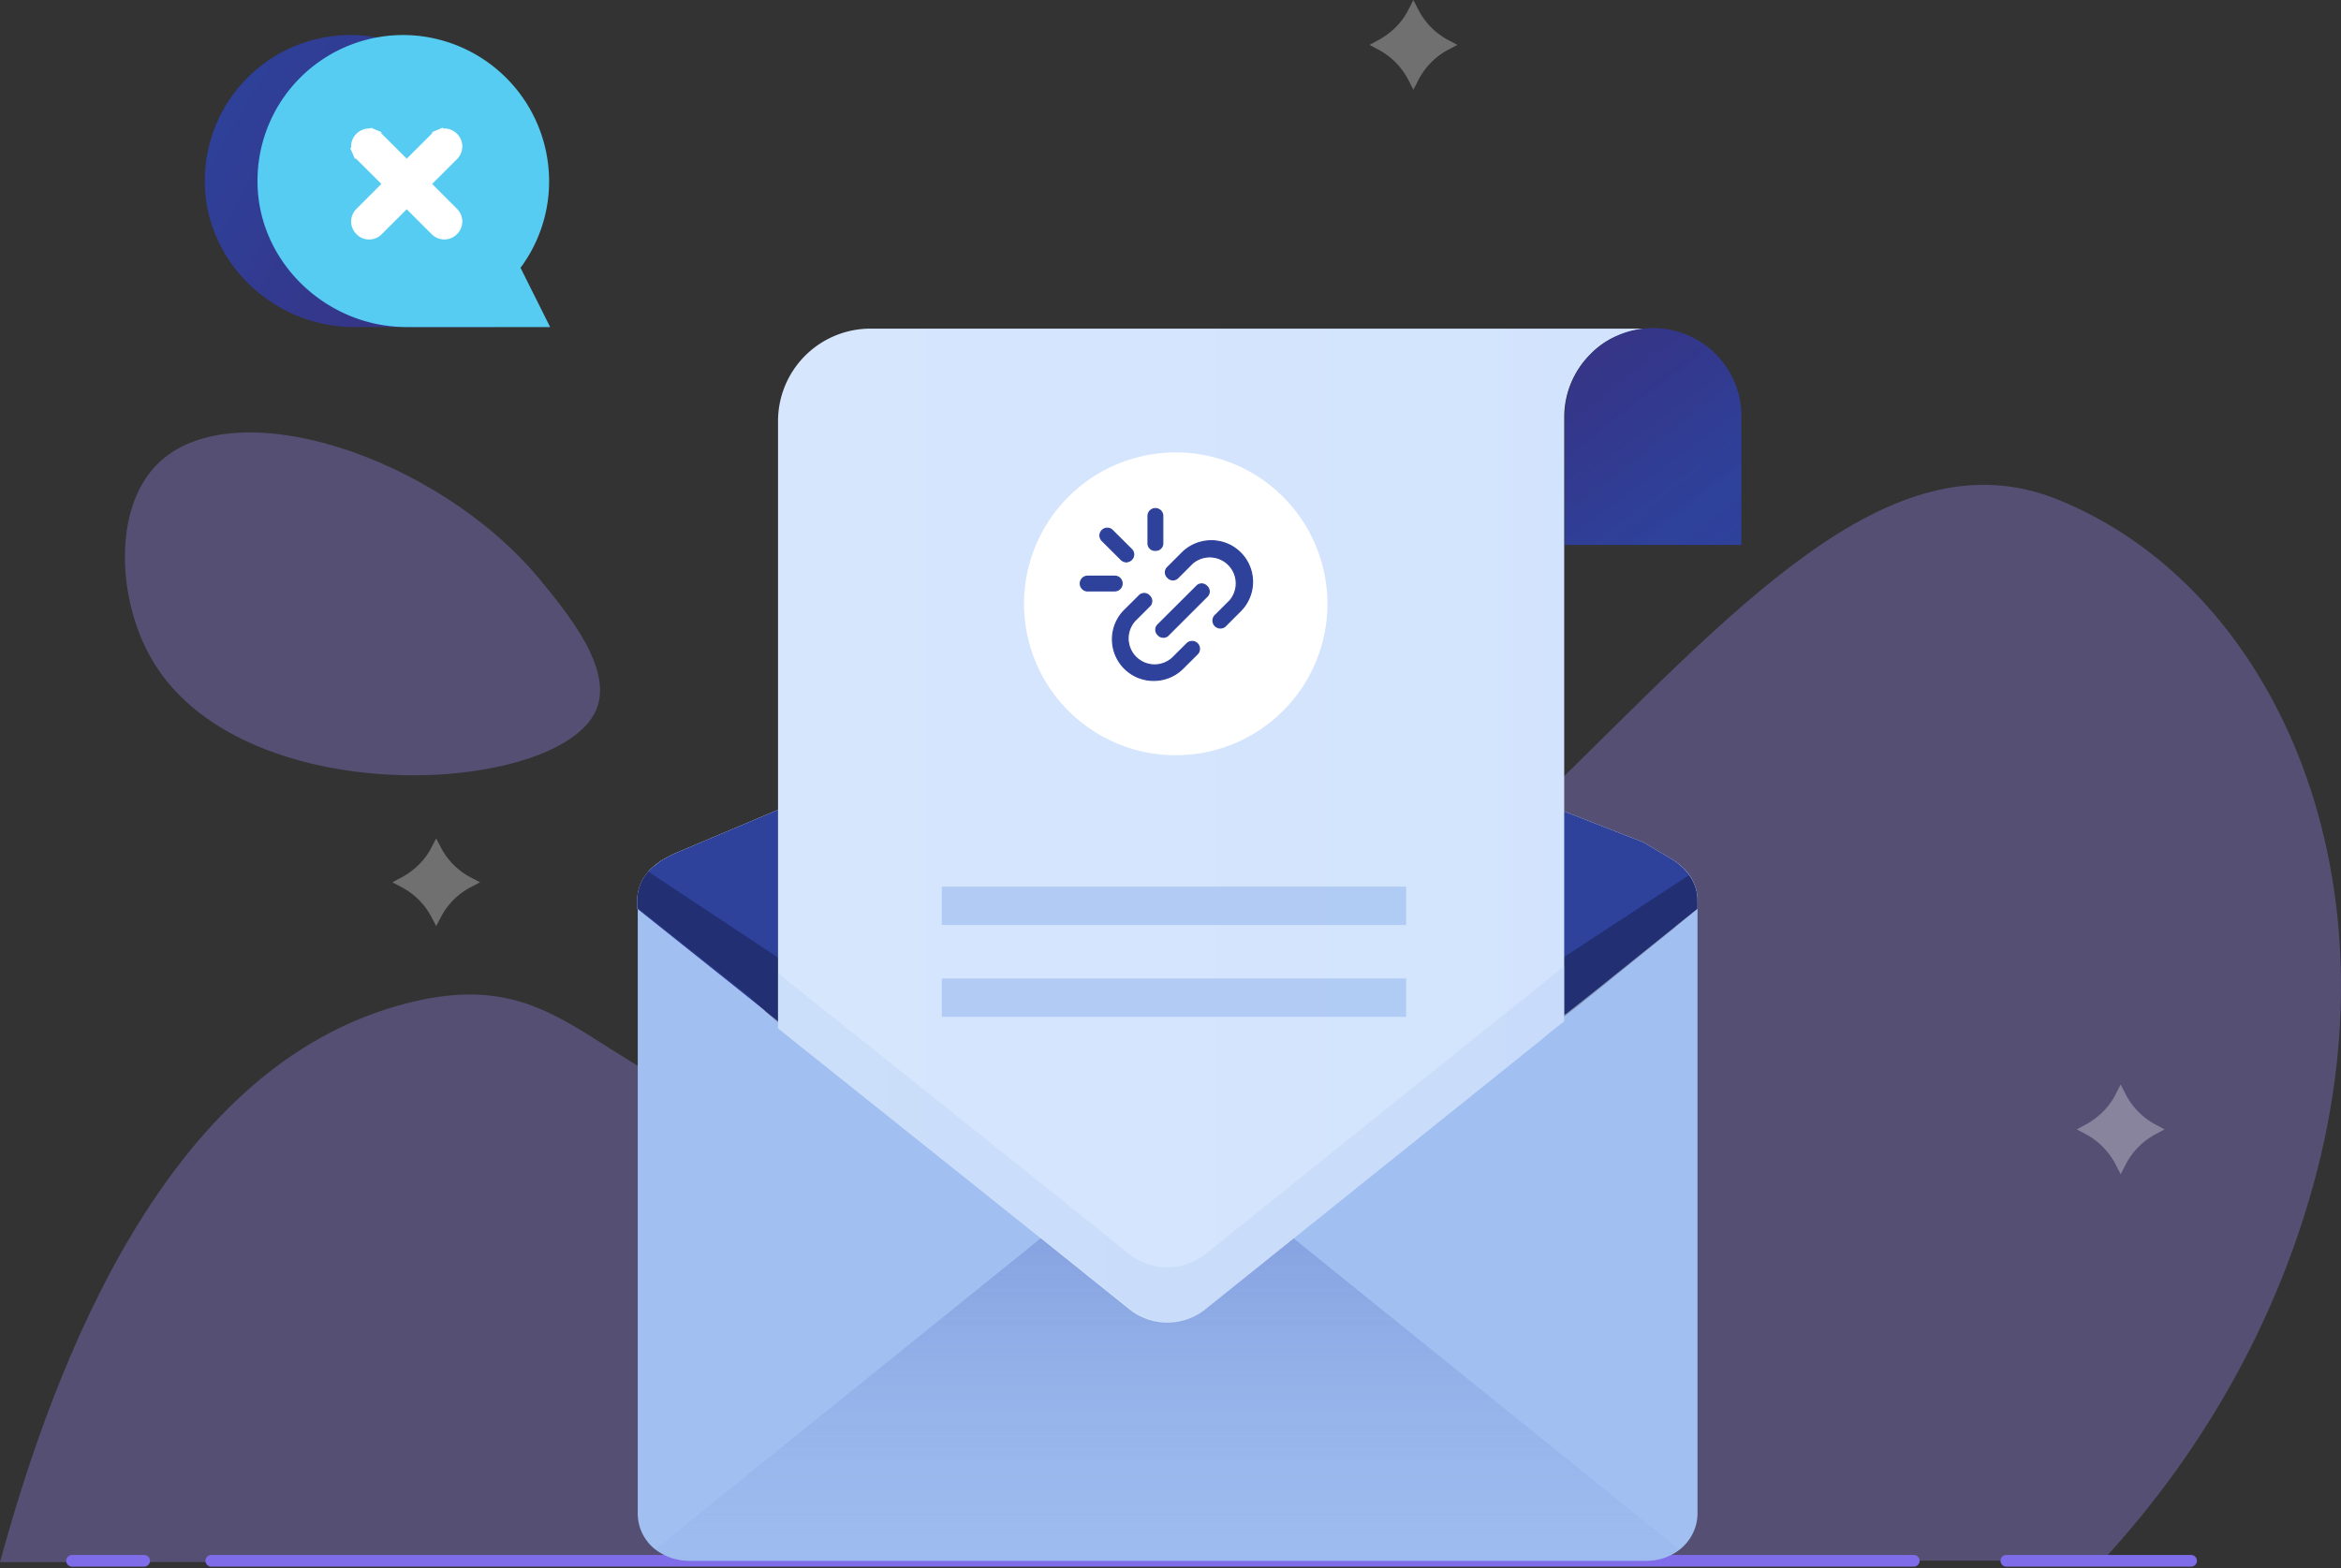 <svg width="400" height="268" fill="none" 
  xmlns="http://www.w3.org/2000/svg">
  <rect width="100%" height="100%" fill="#333333" stroke="none"/>
  <path opacity=".34" d="M101.84 121.41c-6.48 14.7-61.3 17.74-76.2-9.24-5.55-9.98-6.3-25.23 1.2-32.8 12.88-12.95 47.78-1.4 65.18 19.4 4.63 5.64 12.96 15.52 9.82 22.64zM0 267c9.72-35.58 28.51-82.8 66.38-94.63 32.68-10.16 33.51 14.97 73.32 20.8C244.78 208.6 293.94 62.4 351.43 85.31c36.56 14.6 58.78 62.93 43.88 117.08-8.52 30.96-25.1 52.5-36.01 64.32L0 267z" fill="#9889F0"/>
  <path d="M36.1 266.77H327M342.82 266.77h31.56M12.31 266.77h12.32" stroke="#7E6CE8" stroke-width="2" stroke-miterlimit="10" stroke-linecap="round"/>
  <path d="M290.05 154.03v104.61c0 2.5-1.2 4.8-3.15 6.29a9.2 9.2 0 01-5.65 1.84H117.76a9.6 9.6 0 01-5.65-1.84 7.78 7.78 0 01-3.14-6.29v-104.6c0-2.5 1.2-4.72 3.14-6.3a9.01 9.01 0 015.65-1.84h163.5c2.12 0 4.07.74 5.64 1.85a7.92 7.92 0 013.15 6.28z" fill="#A1BFF1"/>
  <path opacity=".71" d="M286.8 264.74a8.63 8.63 0 01-5.64 2.03h-163.5a8.63 8.63 0 01-5.64-2.03l87.4-70.51 87.39 70.51z" fill="url(#paint0_linear)"/>
  <path d="M290.05 154.03v1.3l-3.7 2.95-.1.1-13.7 11-4.9 3.87-.28.19-2.23 1.75-1.66 1.39-5.19 4.16-52.4 42.05a10.43 10.43 0 01-12.68 0l-16.94-13.59-28.33-22.64-5.1-4.07-6.94-5.54-2.4-1.94-.47-.37-2.22-1.76-.28-.27-4.16-3.33-17.5-13.96v-1.29a7.56 7.56 0 013.15-6.19l.92-.74 2.04-1.1 17.96-7.59 5.47-2.3h122.38l6.48 2.58 13.52 5.27 5.28 3.14c.09.1.27.19.37.28.64.46 1.7 1.34 2.4 2.5a7 7 0 011.2 4.15z" fill="#fff"/>
  <path d="M290.05 154.03v1.3l-3.7 2.95-.1.1-13.7 11-4.9 3.87-.28.19-2.23 1.75-1.66 1.39-5.19 4.16-52.4 42.05a10.43 10.43 0 01-12.68 0l-16.94-13.59-28.33-22.64-5.1-4.07-6.94-5.54-2.4-1.94-.47-.37-2.22-1.76-.28-.27-4.16-3.33-17.5-13.96v-1.29a7.56 7.56 0 013.15-6.19l.92-.74 2.04-1.1 17.96-7.59 5.47-2.3h122.38l6.48 2.58 13.52 5.27 5.28 3.14c.09.1.27.19.37.28.64.46 1.7 1.34 2.4 2.5a7 7 0 011.2 4.15z" fill="url(#paint1_linear)"/>
  <path opacity=".26" d="M135.81 165.58v11.65l-4.81-4.16-.28-.28-2.78-2.5-19.07-15.15v-1.2c0-1.85.65-3.6 1.85-5l25.1 16.64zM290.05 154.03v1.3l-3.7 3.04-.1.1-16.1 13.03-2.6 2.03-4.07 3.23v-10.72l25.09-16.44a7.3 7.3 0 011.48 4.43z" fill="#000"/>
  <path opacity=".22" d="M263.38 176.67l-57.86 46.2c-.18.2-.37.28-.55.47-3.7 2.4-8.7 2.22-12.13-.83l-41.29-33.08-15.74-12.76V165.5l63.6 42.14 63.97-41.77v10.81z" fill="url(#paint2_linear)"/>
  <path d="M282.36 56.17c-2.31 0-4.53.55-6.57 1.48a13.2 13.2 0 00-4.07 2.95 15.08 15.08 0 00-4.45 10.63v103.32l-2.22 1.75-1.67 1.39-5.18 4.16-52.4 42.05a10.43 10.43 0 01-12.68 0l-16.94-13.59-28.33-22.64-5.1-4.07-6.94-5.54-2.4-1.94-.47-.37V71.97a15.8 15.8 0 0115.83-15.8h133.6z" fill="url(#paint3_linear)"/>
  <path d="M267.37 93.13v-22c0-8.3 6.75-15.06 15.09-15.06 8.33 0 15.09 6.75 15.09 15.07v22h-30.18z" fill="url(#paint4_linear)"/>
  <g opacity=".43">
    <path opacity=".45" d="M267.37 165.12v9.33l-2.23 1.76-1.66 1.39-5.19 4.16-52.4 42.04a10.43 10.43 0 01-12.68 0l-17.03-13.58-28.33-22.64-5.1-4.07-6.94-5.54-2.4-1.94-.47-.37v-9.34l.47.37 2.4 1.94 6.95 5.55 5.09 4.06 28.33 22.64 16.94 13.59a10.43 10.43 0 0012.68 0l52.4-42.05 5.19-4.16 1.66-1.38 2.32-1.76z" fill="#A1BFF1"/>
    <path opacity=".22" d="M267.37 93.13v-22c0-8.3 6.75-15.06 15.09-15.06 8.33 0 15.09 6.75 15.09 15.07v22h-30.18z" fill="url(#paint5_linear)"/>
  </g>
  <path opacity=".69" d="M160.93 173.8h79.33v-6.56h-79.33v6.56zM160.93 158.1h79.33v-6.56h-79.33v6.56z" fill="#A1BFF1"/>
  <path d="M200.43 106.16a6.48 6.48 0 10.01-12.95 6.48 6.48 0 000 12.95z" fill="url(#paint6_linear)"/>
  <path d="M200.9 129.08a25.9 25.9 0 0025.92-25.88 25.9 25.9 0 00-25.93-25.87 25.9 25.9 0 00-25.92 25.88 25.9 25.9 0 0025.92 25.87z" fill="#fff"/>
  <path d="M74.53 143.31l.9 1.72a12.07 12.07 0 004.88 4.87l1.72.9-1.72.9a12.07 12.07 0 00-4.88 4.87l-.9 1.72-.9-1.72a12.07 12.07 0 00-4.89-4.87l-1.71-.9 1.71-.9c2.08-1.18 3.8-2.8 4.88-4.87l.9-1.72zM241.5 0l.9 1.76a12.22 12.22 0 004.88 4.99l1.72.92-1.72.92a12.22 12.22 0 00-4.88 5l-.9 1.75-.9-1.76a12.22 12.22 0 00-4.88-4.99L234 7.67l1.72-.92c2.07-1.2 3.8-2.87 4.88-5l.9-1.75zM362.35 185.36l.9 1.76a12.22 12.22 0 004.88 4.99l1.72.92-1.72.93a12.22 12.22 0 00-4.88 4.99l-.9 1.75-.9-1.75a12.22 12.22 0 00-4.88-5l-1.72-.92 1.72-.92c2.08-1.2 3.8-2.87 4.88-5l.9-1.75z" fill="#fff" fill-opacity=".3"/>
  <path d="M60.95 6.01a25.02 25.02 0 0123.86 24.51 24.76 24.76 0 01-4.87 15.25L85 55.9H60.46C46.65 55.9 34.87 44.6 35 30.77A24.9 24.9 0 0160.95 6.01z" fill="url(#paint7_linear)"/>
  <path d="M69.96 6.01a25.02 25.02 0 0123.86 24.51 24.76 24.76 0 01-4.88 15.25L94 55.9H69.46c-13.8 0-25.58-11.3-25.46-25.13A24.9 24.9 0 0169.96 6.01z" fill="#56CCF2"/>
  <path d="M72.42 31.44l4.96-4.95a2.04 2.04 0 000-2.92 2.04 2.04 0 00-2.25-.45l.39.92-.4-.92c-.24.1-.47.26-.66.46l-4.96 4.95-4.97-4.95c-.18-.2-.4-.35-.66-.46l-.4.92.4-.92a2.04 2.04 0 00-2.26.45 2.03 2.03 0 00-.45 2.26l.92-.4-.92.4c.11.25.27.47.46.66l4.96 4.95-4.96 4.96a2.03 2.03 0 00-.02 2.9 1.97 1.97 0 001.47.63 1.97 1.97 0 001.47-.63l4.96-4.95 4.96 4.96a2.04 2.04 0 002.92 0 2.03 2.03 0 000-2.91l-4.96-4.96z" fill="#fff" stroke="#fff" stroke-width="2"/>
  <path d="M195.5 101.44v.1-.1a1.2 1.2 0 00-.88.4l-2.46 2.45a7.02 7.02 0 004.98 12c1.87 0 3.66-.74 4.98-2.06l2.46-2.45a1.25 1.25 0 10-1.78-1.77l-2.46 2.45a4.53 4.53 0 01-6.4-6.4l2.45-2.44a1.17 1.17 0 00.4-.9 1.2 1.2 0 00-.4-.88 1.22 1.22 0 00-.88-.4zm13.99 5.44l2.45-2.45a7.02 7.02 0 00-4.98-12c-1.87 0-3.66.74-4.98 2.06l-2.45 2.45a1.2 1.2 0 00-.4.89 1.2 1.2 0 00.4.88 1.2 1.2 0 001.78 0l2.45-2.45a4.54 4.54 0 016.4 6.4l-2.45 2.45a1.26 1.26 0 101.78 1.77zm-10.22 1.93c.15-.07.29-.17.4-.3l6.54-6.53a1.21 1.21 0 00.4-.89 1.19 1.19 0 00-.4-.88 1.19 1.19 0 00-1.37-.3 1.2 1.2 0 00-.4.3l-6.55 6.53a1.21 1.21 0 00-.4.89 1.19 1.19 0 00.4.89 1.19 1.19 0 001.38.29zM191.57 95.65h0c.23.23.55.36.87.38h.01c.33-.02.64-.15.88-.38a1.22 1.22 0 00.28-1.36 1.2 1.2 0 00-.28-.4l-3.24-3.23s0 0 0 0a1.24 1.24 0 00-1.37-.28 1.25 1.25 0 00-.77 1.16 1.25 1.25 0 00.38.88s0 0 0 0l3.24 3.23zm-5.72 5.34h4.63a1.26 1.26 0 00.89-2.14 1.26 1.26 0 00-.9-.37h-4.62a1.26 1.26 0 00-1.26 1.26 1.26 1.26 0 001.26 1.26zm11.08-7c.16.06.33.08.5.07a1.2 1.2 0 001.25-1.25v-4.62a1.26 1.26 0 00-2.52 0v4.62a1.2 1.2 0 00.77 1.18z" fill="#2E419B" stroke="#2E419B" stroke-width=".2"/>
  <defs>
    <linearGradient id="paint0_linear" x1="199.47" y1="180.59" x2="199.47" y2="294.71" gradientUnits="userSpaceOnUse">
      <stop stop-color="#5C74C6"/>
      <stop offset="1" stop-color="#A1BFF1" stop-opacity="0"/>
    </linearGradient>
    <linearGradient id="paint1_linear" x1="128" y1="47.91" x2="74.25" y2="169.41" gradientUnits="userSpaceOnUse">
      <stop offset="1" stop-color="#2E419B"/>
    </linearGradient>
    <linearGradient id="paint2_linear" x1="270.6" y1="195.29" x2="111.78" y2="195.29" gradientUnits="userSpaceOnUse">
      <stop stop-color="#DEE1E2"/>
      <stop offset="1" stop-color="#B4BCBE"/>
    </linearGradient>
    <linearGradient id="paint3_linear" x1="132.99" y1="141.03" x2="282.41" y2="141.03" gradientUnits="userSpaceOnUse">
      <stop stop-color="#D6E6FD"/>
      <stop offset="1" stop-color="#D2E3FD"/>
    </linearGradient>
    <linearGradient id="paint4_linear" x1="267.29" y1="59.26" x2="287.92" y2="87.25" gradientUnits="userSpaceOnUse">
      <stop stop-color="#373282"/>
      <stop offset="1" stop-color="#2E419B"/>
    </linearGradient>
    <linearGradient id="paint5_linear" x1="297.18" y1="93.04" x2="267.62" y2="56.02" gradientUnits="userSpaceOnUse">
      <stop stop-color="#373282" stop-opacity="0"/>
      <stop offset="1" stop-color="#2E419B"/>
    </linearGradient>
    <linearGradient id="paint6_linear" x1="200.44" y1="189.68" x2="200.44" y2="41.18" gradientUnits="userSpaceOnUse">
      <stop stop-color="#5C75C9"/>
      <stop offset="1" stop-color="#2E419B"/>
    </linearGradient>
    <linearGradient id="paint7_linear" x1="81.34" y1="46.03" x2="35.08" y2="19.14" gradientUnits="userSpaceOnUse">
      <stop stop-color="#373282"/>
      <stop offset="1" stop-color="#2E419B"/>
    </linearGradient>
  </defs>
</svg>
